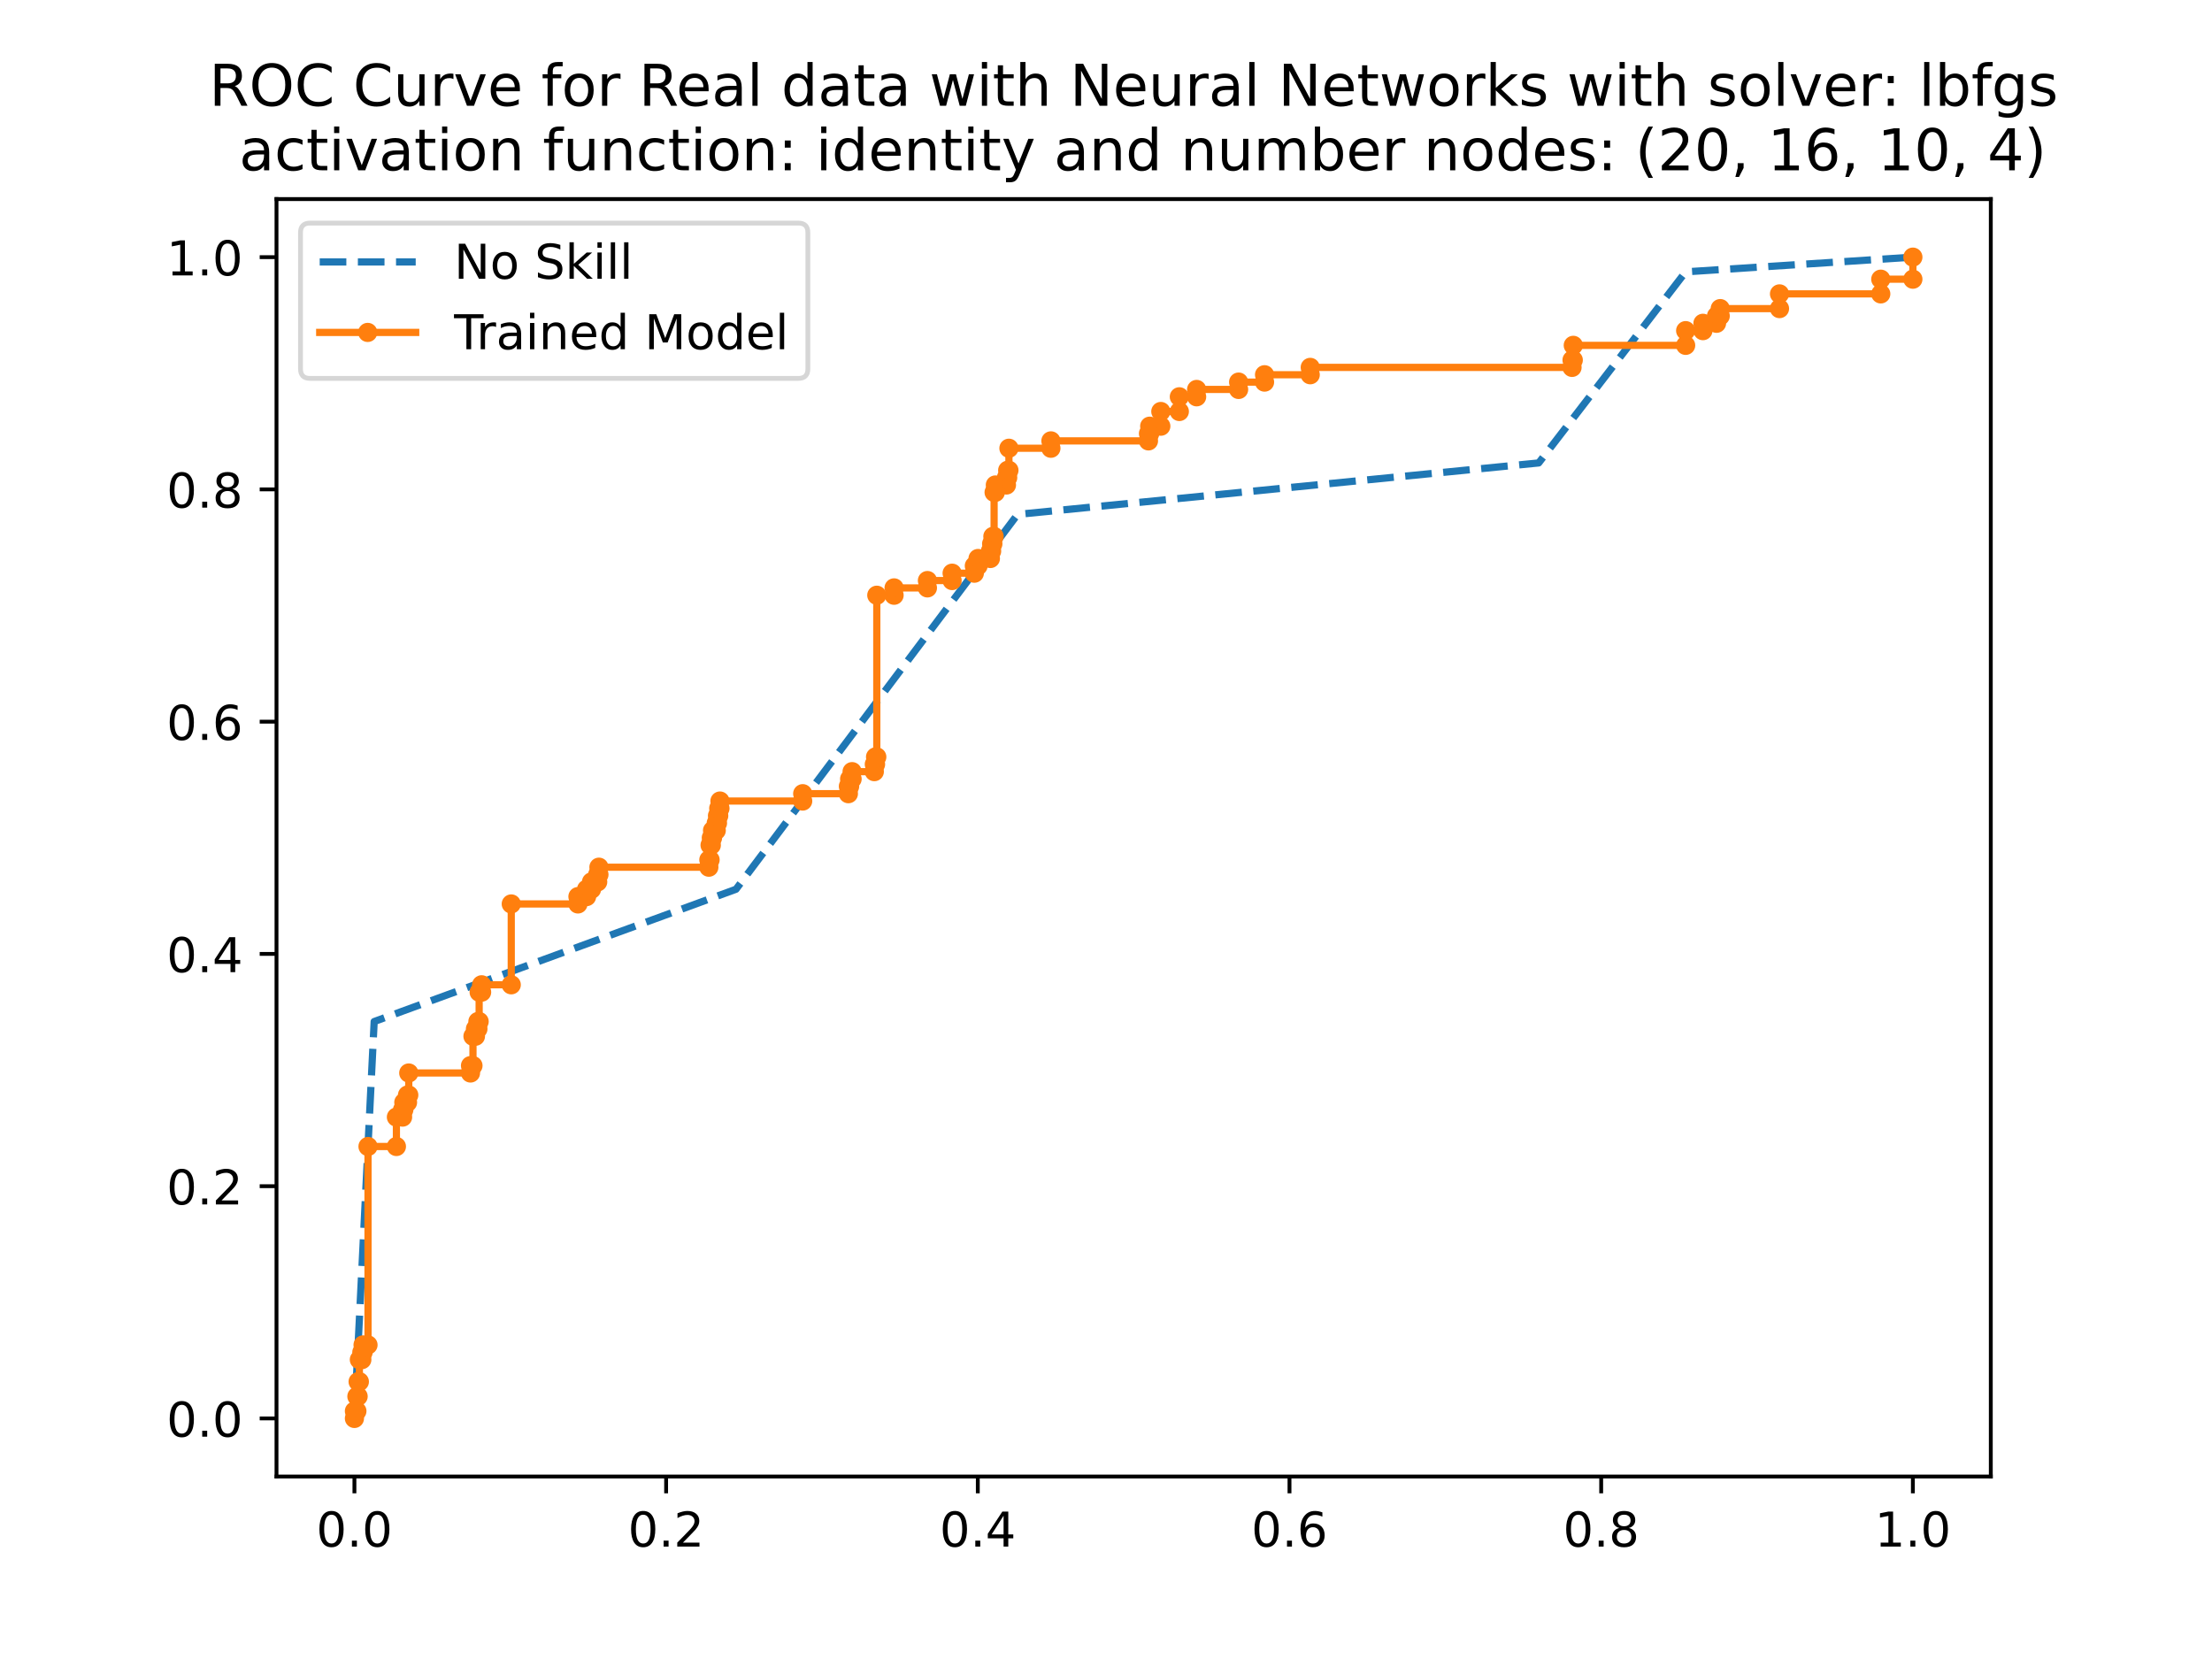<?xml version="1.0" encoding="utf-8" standalone="no"?>
<!DOCTYPE svg PUBLIC "-//W3C//DTD SVG 1.1//EN"
  "http://www.w3.org/Graphics/SVG/1.1/DTD/svg11.dtd">
<!-- Created with matplotlib (https://matplotlib.org/) -->
<svg height="345.6pt" version="1.1" viewBox="0 0 460.8 345.6" width="460.8pt" xmlns="http://www.w3.org/2000/svg" xmlns:xlink="http://www.w3.org/1999/xlink">
 <defs>
  <style type="text/css">
*{stroke-linecap:butt;stroke-linejoin:round;}
  </style>
 </defs>
 <g id="figure_1">
  <g id="patch_1">
   <path d="M 0 345.6 
L 460.8 345.6 
L 460.8 0 
L 0 0 
z
" style="fill:#ffffff;"/>
  </g>
  <g id="axes_1">
   <g id="patch_2">
    <path d="M 57.6 307.584 
L 414.72 307.584 
L 414.72 41.472 
L 57.6 41.472 
z
" style="fill:#ffffff;"/>
   </g>
   <g id="matplotlib.axis_1">
    <g id="xtick_1">
     <g id="line2d_1">
      <defs>
       <path d="M 0 0 
L 0 3.5 
" id="ma40abc5510" style="stroke:#000000;stroke-width:0.8;"/>
      </defs>
      <g>
       <use style="stroke:#000000;stroke-width:0.8;" x="73.833" xlink:href="#ma40abc5510" y="307.584"/>
      </g>
     </g>
     <g id="text_1">
      <!-- 0.0 -->
      <defs>
       <path d="M 31.781 66.406 
Q 24.172 66.406 20.328 58.906 
Q 16.5 51.422 16.5 36.375 
Q 16.5 21.391 20.328 13.891 
Q 24.172 6.391 31.781 6.391 
Q 39.453 6.391 43.281 13.891 
Q 47.125 21.391 47.125 36.375 
Q 47.125 51.422 43.281 58.906 
Q 39.453 66.406 31.781 66.406 
z
M 31.781 74.219 
Q 44.047 74.219 50.516 64.516 
Q 56.984 54.828 56.984 36.375 
Q 56.984 17.969 50.516 8.266 
Q 44.047 -1.422 31.781 -1.422 
Q 19.531 -1.422 13.062 8.266 
Q 6.594 17.969 6.594 36.375 
Q 6.594 54.828 13.062 64.516 
Q 19.531 74.219 31.781 74.219 
z
" id="DejaVuSans-48"/>
       <path d="M 10.688 12.406 
L 21 12.406 
L 21 0 
L 10.688 0 
z
" id="DejaVuSans-46"/>
      </defs>
      <g transform="translate(65.881 322.182)scale(0.1 -0.1)">
       <use xlink:href="#DejaVuSans-48"/>
       <use x="63.623" xlink:href="#DejaVuSans-46"/>
       <use x="95.41" xlink:href="#DejaVuSans-48"/>
      </g>
     </g>
    </g>
    <g id="xtick_2">
     <g id="line2d_2">
      <g>
       <use style="stroke:#000000;stroke-width:0.8;" x="138.764" xlink:href="#ma40abc5510" y="307.584"/>
      </g>
     </g>
     <g id="text_2">
      <!-- 0.2 -->
      <defs>
       <path d="M 19.188 8.297 
L 53.609 8.297 
L 53.609 0 
L 7.328 0 
L 7.328 8.297 
Q 12.938 14.109 22.625 23.891 
Q 32.328 33.688 34.812 36.531 
Q 39.547 41.844 41.422 45.531 
Q 43.312 49.219 43.312 52.781 
Q 43.312 58.594 39.234 62.25 
Q 35.156 65.922 28.609 65.922 
Q 23.969 65.922 18.812 64.312 
Q 13.672 62.703 7.812 59.422 
L 7.812 69.391 
Q 13.766 71.781 18.938 73 
Q 24.125 74.219 28.422 74.219 
Q 39.75 74.219 46.484 68.547 
Q 53.219 62.891 53.219 53.422 
Q 53.219 48.922 51.531 44.891 
Q 49.859 40.875 45.406 35.406 
Q 44.188 33.984 37.641 27.219 
Q 31.109 20.453 19.188 8.297 
z
" id="DejaVuSans-50"/>
      </defs>
      <g transform="translate(130.812 322.182)scale(0.1 -0.1)">
       <use xlink:href="#DejaVuSans-48"/>
       <use x="63.623" xlink:href="#DejaVuSans-46"/>
       <use x="95.41" xlink:href="#DejaVuSans-50"/>
      </g>
     </g>
    </g>
    <g id="xtick_3">
     <g id="line2d_3">
      <g>
       <use style="stroke:#000000;stroke-width:0.8;" x="203.695" xlink:href="#ma40abc5510" y="307.584"/>
      </g>
     </g>
     <g id="text_3">
      <!-- 0.4 -->
      <defs>
       <path d="M 37.797 64.312 
L 12.891 25.391 
L 37.797 25.391 
z
M 35.203 72.906 
L 47.609 72.906 
L 47.609 25.391 
L 58.016 25.391 
L 58.016 17.188 
L 47.609 17.188 
L 47.609 0 
L 37.797 0 
L 37.797 17.188 
L 4.891 17.188 
L 4.891 26.703 
z
" id="DejaVuSans-52"/>
      </defs>
      <g transform="translate(195.743 322.182)scale(0.1 -0.1)">
       <use xlink:href="#DejaVuSans-48"/>
       <use x="63.623" xlink:href="#DejaVuSans-46"/>
       <use x="95.41" xlink:href="#DejaVuSans-52"/>
      </g>
     </g>
    </g>
    <g id="xtick_4">
     <g id="line2d_4">
      <g>
       <use style="stroke:#000000;stroke-width:0.8;" x="268.625" xlink:href="#ma40abc5510" y="307.584"/>
      </g>
     </g>
     <g id="text_4">
      <!-- 0.6 -->
      <defs>
       <path d="M 33.016 40.375 
Q 26.375 40.375 22.484 35.828 
Q 18.609 31.297 18.609 23.391 
Q 18.609 15.531 22.484 10.953 
Q 26.375 6.391 33.016 6.391 
Q 39.656 6.391 43.531 10.953 
Q 47.406 15.531 47.406 23.391 
Q 47.406 31.297 43.531 35.828 
Q 39.656 40.375 33.016 40.375 
z
M 52.594 71.297 
L 52.594 62.312 
Q 48.875 64.062 45.094 64.984 
Q 41.312 65.922 37.594 65.922 
Q 27.828 65.922 22.672 59.328 
Q 17.531 52.734 16.797 39.406 
Q 19.672 43.656 24.016 45.922 
Q 28.375 48.188 33.594 48.188 
Q 44.578 48.188 50.953 41.516 
Q 57.328 34.859 57.328 23.391 
Q 57.328 12.156 50.688 5.359 
Q 44.047 -1.422 33.016 -1.422 
Q 20.359 -1.422 13.672 8.266 
Q 6.984 17.969 6.984 36.375 
Q 6.984 53.656 15.188 63.938 
Q 23.391 74.219 37.203 74.219 
Q 40.922 74.219 44.703 73.484 
Q 48.484 72.75 52.594 71.297 
z
" id="DejaVuSans-54"/>
      </defs>
      <g transform="translate(260.674 322.182)scale(0.1 -0.1)">
       <use xlink:href="#DejaVuSans-48"/>
       <use x="63.623" xlink:href="#DejaVuSans-46"/>
       <use x="95.41" xlink:href="#DejaVuSans-54"/>
      </g>
     </g>
    </g>
    <g id="xtick_5">
     <g id="line2d_5">
      <g>
       <use style="stroke:#000000;stroke-width:0.8;" x="333.556" xlink:href="#ma40abc5510" y="307.584"/>
      </g>
     </g>
     <g id="text_5">
      <!-- 0.8 -->
      <defs>
       <path d="M 31.781 34.625 
Q 24.75 34.625 20.719 30.859 
Q 16.703 27.094 16.703 20.516 
Q 16.703 13.922 20.719 10.156 
Q 24.75 6.391 31.781 6.391 
Q 38.812 6.391 42.859 10.172 
Q 46.922 13.969 46.922 20.516 
Q 46.922 27.094 42.891 30.859 
Q 38.875 34.625 31.781 34.625 
z
M 21.922 38.812 
Q 15.578 40.375 12.031 44.719 
Q 8.5 49.078 8.5 55.328 
Q 8.5 64.062 14.719 69.141 
Q 20.953 74.219 31.781 74.219 
Q 42.672 74.219 48.875 69.141 
Q 55.078 64.062 55.078 55.328 
Q 55.078 49.078 51.531 44.719 
Q 48 40.375 41.703 38.812 
Q 48.828 37.156 52.797 32.312 
Q 56.781 27.484 56.781 20.516 
Q 56.781 9.906 50.312 4.234 
Q 43.844 -1.422 31.781 -1.422 
Q 19.734 -1.422 13.25 4.234 
Q 6.781 9.906 6.781 20.516 
Q 6.781 27.484 10.781 32.312 
Q 14.797 37.156 21.922 38.812 
z
M 18.312 54.391 
Q 18.312 48.734 21.844 45.562 
Q 25.391 42.391 31.781 42.391 
Q 38.141 42.391 41.719 45.562 
Q 45.312 48.734 45.312 54.391 
Q 45.312 60.062 41.719 63.234 
Q 38.141 66.406 31.781 66.406 
Q 25.391 66.406 21.844 63.234 
Q 18.312 60.062 18.312 54.391 
z
" id="DejaVuSans-56"/>
      </defs>
      <g transform="translate(325.605 322.182)scale(0.1 -0.1)">
       <use xlink:href="#DejaVuSans-48"/>
       <use x="63.623" xlink:href="#DejaVuSans-46"/>
       <use x="95.41" xlink:href="#DejaVuSans-56"/>
      </g>
     </g>
    </g>
    <g id="xtick_6">
     <g id="line2d_6">
      <g>
       <use style="stroke:#000000;stroke-width:0.8;" x="398.487" xlink:href="#ma40abc5510" y="307.584"/>
      </g>
     </g>
     <g id="text_6">
      <!-- 1.0 -->
      <defs>
       <path d="M 12.406 8.297 
L 28.516 8.297 
L 28.516 63.922 
L 10.984 60.406 
L 10.984 69.391 
L 28.422 72.906 
L 38.281 72.906 
L 38.281 8.297 
L 54.391 8.297 
L 54.391 0 
L 12.406 0 
z
" id="DejaVuSans-49"/>
      </defs>
      <g transform="translate(390.536 322.182)scale(0.1 -0.1)">
       <use xlink:href="#DejaVuSans-49"/>
       <use x="63.623" xlink:href="#DejaVuSans-46"/>
       <use x="95.41" xlink:href="#DejaVuSans-48"/>
      </g>
     </g>
    </g>
   </g>
   <g id="matplotlib.axis_2">
    <g id="ytick_1">
     <g id="line2d_7">
      <defs>
       <path d="M 0 0 
L -3.5 0 
" id="m08e797f7a9" style="stroke:#000000;stroke-width:0.8;"/>
      </defs>
      <g>
       <use style="stroke:#000000;stroke-width:0.8;" x="57.6" xlink:href="#m08e797f7a9" y="295.488"/>
      </g>
     </g>
     <g id="text_7">
      <!-- 0.0 -->
      <g transform="translate(34.697 299.287)scale(0.1 -0.1)">
       <use xlink:href="#DejaVuSans-48"/>
       <use x="63.623" xlink:href="#DejaVuSans-46"/>
       <use x="95.41" xlink:href="#DejaVuSans-48"/>
      </g>
     </g>
    </g>
    <g id="ytick_2">
     <g id="line2d_8">
      <g>
       <use style="stroke:#000000;stroke-width:0.8;" x="57.6" xlink:href="#m08e797f7a9" y="247.104"/>
      </g>
     </g>
     <g id="text_8">
      <!-- 0.2 -->
      <g transform="translate(34.697 250.903)scale(0.1 -0.1)">
       <use xlink:href="#DejaVuSans-48"/>
       <use x="63.623" xlink:href="#DejaVuSans-46"/>
       <use x="95.41" xlink:href="#DejaVuSans-50"/>
      </g>
     </g>
    </g>
    <g id="ytick_3">
     <g id="line2d_9">
      <g>
       <use style="stroke:#000000;stroke-width:0.8;" x="57.6" xlink:href="#m08e797f7a9" y="198.72"/>
      </g>
     </g>
     <g id="text_9">
      <!-- 0.4 -->
      <g transform="translate(34.697 202.519)scale(0.1 -0.1)">
       <use xlink:href="#DejaVuSans-48"/>
       <use x="63.623" xlink:href="#DejaVuSans-46"/>
       <use x="95.41" xlink:href="#DejaVuSans-52"/>
      </g>
     </g>
    </g>
    <g id="ytick_4">
     <g id="line2d_10">
      <g>
       <use style="stroke:#000000;stroke-width:0.8;" x="57.6" xlink:href="#m08e797f7a9" y="150.336"/>
      </g>
     </g>
     <g id="text_10">
      <!-- 0.6 -->
      <g transform="translate(34.697 154.135)scale(0.1 -0.1)">
       <use xlink:href="#DejaVuSans-48"/>
       <use x="63.623" xlink:href="#DejaVuSans-46"/>
       <use x="95.41" xlink:href="#DejaVuSans-54"/>
      </g>
     </g>
    </g>
    <g id="ytick_5">
     <g id="line2d_11">
      <g>
       <use style="stroke:#000000;stroke-width:0.8;" x="57.6" xlink:href="#m08e797f7a9" y="101.952"/>
      </g>
     </g>
     <g id="text_11">
      <!-- 0.8 -->
      <g transform="translate(34.697 105.751)scale(0.1 -0.1)">
       <use xlink:href="#DejaVuSans-48"/>
       <use x="63.623" xlink:href="#DejaVuSans-46"/>
       <use x="95.41" xlink:href="#DejaVuSans-56"/>
      </g>
     </g>
    </g>
    <g id="ytick_6">
     <g id="line2d_12">
      <g>
       <use style="stroke:#000000;stroke-width:0.8;" x="57.6" xlink:href="#m08e797f7a9" y="53.568"/>
      </g>
     </g>
     <g id="text_12">
      <!-- 1.0 -->
      <g transform="translate(34.697 57.367)scale(0.1 -0.1)">
       <use xlink:href="#DejaVuSans-49"/>
       <use x="63.623" xlink:href="#DejaVuSans-46"/>
       <use x="95.41" xlink:href="#DejaVuSans-48"/>
      </g>
     </g>
    </g>
   </g>
   <g id="line2d_13">
    <path clip-path="url(#p510db093f7)" d="M 73.833 295.488 
L 77.949 212.806 
L 153.324 185.246 
L 211.978 107.158 
L 320.539 96.44 
L 351.153 56.63 
L 398.487 53.568 
" style="fill:none;stroke:#1f77b4;stroke-dasharray:5.55,2.4;stroke-dashoffset:0;stroke-width:1.5;"/>
   </g>
   <g id="line2d_14">
    <path clip-path="url(#p510db093f7)" d="M 73.833 295.488 
L 73.833 293.957 
L 74.347 293.957 
L 74.347 290.895 
L 74.604 290.895 
L 74.604 287.832 
L 74.862 287.832 
L 74.862 283.239 
L 75.376 283.239 
L 75.376 281.708 
L 75.634 281.708 
L 75.634 280.177 
L 76.663 280.177 
L 76.663 238.836 
L 82.579 238.836 
L 82.579 232.711 
L 83.866 232.711 
L 83.866 231.18 
L 84.123 231.18 
L 84.123 229.649 
L 84.895 229.649 
L 84.895 228.118 
L 85.152 228.118 
L 85.152 223.524 
L 98.015 223.524 
L 98.015 221.993 
L 98.529 221.993 
L 98.529 215.869 
L 99.044 215.869 
L 99.044 214.338 
L 99.558 214.338 
L 99.558 212.806 
L 99.815 212.806 
L 99.815 206.682 
L 100.33 206.682 
L 100.33 205.151 
L 106.504 205.151 
L 106.504 188.308 
L 120.396 188.308 
L 120.396 186.777 
L 122.196 186.777 
L 122.196 185.246 
L 123.225 185.246 
L 123.225 183.715 
L 124.512 183.715 
L 124.512 182.184 
L 124.769 182.184 
L 124.769 180.653 
L 147.665 180.653 
L 147.665 179.121 
L 147.922 179.121 
L 147.922 176.059 
L 148.179 176.059 
L 148.179 174.528 
L 148.436 174.528 
L 148.436 172.997 
L 149.208 172.997 
L 149.208 171.466 
L 149.465 171.466 
L 149.465 169.935 
L 149.723 169.935 
L 149.723 168.403 
L 149.98 168.403 
L 149.98 166.872 
L 167.216 166.872 
L 167.216 165.341 
L 176.734 165.341 
L 176.734 163.81 
L 176.992 163.81 
L 176.992 162.279 
L 177.506 162.279 
L 177.506 160.748 
L 182.137 160.748 
L 182.137 159.217 
L 182.394 159.217 
L 182.394 157.685 
L 182.651 157.685 
L 182.651 124 
L 186.253 124 
L 186.253 122.469 
L 193.199 122.469 
L 193.199 120.938 
L 198.344 120.938 
L 198.344 119.407 
L 202.974 119.407 
L 202.974 117.876 
L 203.746 117.876 
L 203.746 116.345 
L 206.319 116.345 
L 206.319 114.814 
L 206.576 114.814 
L 206.576 113.282 
L 206.833 113.282 
L 206.833 111.751 
L 207.09 111.751 
L 207.09 102.564 
L 207.348 102.564 
L 207.348 101.033 
L 209.663 101.033 
L 209.663 99.502 
L 209.92 99.502 
L 209.92 97.971 
L 210.177 97.971 
L 210.177 93.378 
L 218.924 93.378 
L 218.924 91.846 
L 239.247 91.846 
L 239.247 90.315 
L 239.504 90.315 
L 239.504 88.784 
L 241.82 88.784 
L 241.82 85.722 
L 245.678 85.722 
L 245.678 82.66 
L 249.28 82.66 
L 249.28 81.129 
L 258.027 81.129 
L 258.027 79.597 
L 263.429 79.597 
L 263.429 78.066 
L 272.947 78.066 
L 272.947 76.535 
L 327.485 76.535 
L 327.485 75.004 
L 327.742 75.004 
L 327.742 71.942 
L 351.153 71.942 
L 351.153 68.879 
L 354.754 68.879 
L 354.754 67.348 
L 357.584 67.348 
L 357.584 65.817 
L 358.356 65.817 
L 358.356 64.286 
L 370.704 64.286 
L 370.704 61.224 
L 391.799 61.224 
L 391.799 58.161 
L 398.487 58.161 
L 398.487 53.568 
L 398.487 53.568 
" style="fill:none;stroke:#ff7f0e;stroke-linecap:square;stroke-width:1.5;"/>
    <defs>
     <path d="M 0 1.5 
C 0.398 1.5 0.779 1.342 1.061 1.061 
C 1.342 0.779 1.5 0.398 1.5 0 
C 1.5 -0.398 1.342 -0.779 1.061 -1.061 
C 0.779 -1.342 0.398 -1.5 0 -1.5 
C -0.398 -1.5 -0.779 -1.342 -1.061 -1.061 
C -1.342 -0.779 -1.5 -0.398 -1.5 0 
C -1.5 0.398 -1.342 0.779 -1.061 1.061 
C -0.779 1.342 -0.398 1.5 0 1.5 
z
" id="maa319d03af" style="stroke:#ff7f0e;"/>
    </defs>
    <g clip-path="url(#p510db093f7)">
     <use style="fill:#ff7f0e;stroke:#ff7f0e;" x="73.833" xlink:href="#maa319d03af" y="295.488"/>
     <use style="fill:#ff7f0e;stroke:#ff7f0e;" x="73.833" xlink:href="#maa319d03af" y="293.957"/>
     <use style="fill:#ff7f0e;stroke:#ff7f0e;" x="74.347" xlink:href="#maa319d03af" y="293.957"/>
     <use style="fill:#ff7f0e;stroke:#ff7f0e;" x="74.347" xlink:href="#maa319d03af" y="290.895"/>
     <use style="fill:#ff7f0e;stroke:#ff7f0e;" x="74.604" xlink:href="#maa319d03af" y="290.895"/>
     <use style="fill:#ff7f0e;stroke:#ff7f0e;" x="74.604" xlink:href="#maa319d03af" y="287.832"/>
     <use style="fill:#ff7f0e;stroke:#ff7f0e;" x="74.862" xlink:href="#maa319d03af" y="287.832"/>
     <use style="fill:#ff7f0e;stroke:#ff7f0e;" x="74.862" xlink:href="#maa319d03af" y="283.239"/>
     <use style="fill:#ff7f0e;stroke:#ff7f0e;" x="75.376" xlink:href="#maa319d03af" y="283.239"/>
     <use style="fill:#ff7f0e;stroke:#ff7f0e;" x="75.376" xlink:href="#maa319d03af" y="281.708"/>
     <use style="fill:#ff7f0e;stroke:#ff7f0e;" x="75.634" xlink:href="#maa319d03af" y="281.708"/>
     <use style="fill:#ff7f0e;stroke:#ff7f0e;" x="75.634" xlink:href="#maa319d03af" y="280.177"/>
     <use style="fill:#ff7f0e;stroke:#ff7f0e;" x="76.663" xlink:href="#maa319d03af" y="280.177"/>
     <use style="fill:#ff7f0e;stroke:#ff7f0e;" x="76.663" xlink:href="#maa319d03af" y="238.836"/>
     <use style="fill:#ff7f0e;stroke:#ff7f0e;" x="82.579" xlink:href="#maa319d03af" y="238.836"/>
     <use style="fill:#ff7f0e;stroke:#ff7f0e;" x="82.579" xlink:href="#maa319d03af" y="232.711"/>
     <use style="fill:#ff7f0e;stroke:#ff7f0e;" x="83.866" xlink:href="#maa319d03af" y="232.711"/>
     <use style="fill:#ff7f0e;stroke:#ff7f0e;" x="83.866" xlink:href="#maa319d03af" y="231.18"/>
     <use style="fill:#ff7f0e;stroke:#ff7f0e;" x="84.123" xlink:href="#maa319d03af" y="231.18"/>
     <use style="fill:#ff7f0e;stroke:#ff7f0e;" x="84.123" xlink:href="#maa319d03af" y="229.649"/>
     <use style="fill:#ff7f0e;stroke:#ff7f0e;" x="84.895" xlink:href="#maa319d03af" y="229.649"/>
     <use style="fill:#ff7f0e;stroke:#ff7f0e;" x="84.895" xlink:href="#maa319d03af" y="228.118"/>
     <use style="fill:#ff7f0e;stroke:#ff7f0e;" x="85.152" xlink:href="#maa319d03af" y="228.118"/>
     <use style="fill:#ff7f0e;stroke:#ff7f0e;" x="85.152" xlink:href="#maa319d03af" y="223.524"/>
     <use style="fill:#ff7f0e;stroke:#ff7f0e;" x="98.015" xlink:href="#maa319d03af" y="223.524"/>
     <use style="fill:#ff7f0e;stroke:#ff7f0e;" x="98.015" xlink:href="#maa319d03af" y="221.993"/>
     <use style="fill:#ff7f0e;stroke:#ff7f0e;" x="98.529" xlink:href="#maa319d03af" y="221.993"/>
     <use style="fill:#ff7f0e;stroke:#ff7f0e;" x="98.529" xlink:href="#maa319d03af" y="215.869"/>
     <use style="fill:#ff7f0e;stroke:#ff7f0e;" x="99.044" xlink:href="#maa319d03af" y="215.869"/>
     <use style="fill:#ff7f0e;stroke:#ff7f0e;" x="99.044" xlink:href="#maa319d03af" y="214.338"/>
     <use style="fill:#ff7f0e;stroke:#ff7f0e;" x="99.558" xlink:href="#maa319d03af" y="214.338"/>
     <use style="fill:#ff7f0e;stroke:#ff7f0e;" x="99.558" xlink:href="#maa319d03af" y="212.806"/>
     <use style="fill:#ff7f0e;stroke:#ff7f0e;" x="99.815" xlink:href="#maa319d03af" y="212.806"/>
     <use style="fill:#ff7f0e;stroke:#ff7f0e;" x="99.815" xlink:href="#maa319d03af" y="206.682"/>
     <use style="fill:#ff7f0e;stroke:#ff7f0e;" x="100.33" xlink:href="#maa319d03af" y="206.682"/>
     <use style="fill:#ff7f0e;stroke:#ff7f0e;" x="100.33" xlink:href="#maa319d03af" y="205.151"/>
     <use style="fill:#ff7f0e;stroke:#ff7f0e;" x="106.504" xlink:href="#maa319d03af" y="205.151"/>
     <use style="fill:#ff7f0e;stroke:#ff7f0e;" x="106.504" xlink:href="#maa319d03af" y="188.308"/>
     <use style="fill:#ff7f0e;stroke:#ff7f0e;" x="120.396" xlink:href="#maa319d03af" y="188.308"/>
     <use style="fill:#ff7f0e;stroke:#ff7f0e;" x="120.396" xlink:href="#maa319d03af" y="186.777"/>
     <use style="fill:#ff7f0e;stroke:#ff7f0e;" x="122.196" xlink:href="#maa319d03af" y="186.777"/>
     <use style="fill:#ff7f0e;stroke:#ff7f0e;" x="122.196" xlink:href="#maa319d03af" y="185.246"/>
     <use style="fill:#ff7f0e;stroke:#ff7f0e;" x="123.225" xlink:href="#maa319d03af" y="185.246"/>
     <use style="fill:#ff7f0e;stroke:#ff7f0e;" x="123.225" xlink:href="#maa319d03af" y="183.715"/>
     <use style="fill:#ff7f0e;stroke:#ff7f0e;" x="124.512" xlink:href="#maa319d03af" y="183.715"/>
     <use style="fill:#ff7f0e;stroke:#ff7f0e;" x="124.512" xlink:href="#maa319d03af" y="182.184"/>
     <use style="fill:#ff7f0e;stroke:#ff7f0e;" x="124.769" xlink:href="#maa319d03af" y="182.184"/>
     <use style="fill:#ff7f0e;stroke:#ff7f0e;" x="124.769" xlink:href="#maa319d03af" y="180.653"/>
     <use style="fill:#ff7f0e;stroke:#ff7f0e;" x="147.665" xlink:href="#maa319d03af" y="180.653"/>
     <use style="fill:#ff7f0e;stroke:#ff7f0e;" x="147.665" xlink:href="#maa319d03af" y="179.121"/>
     <use style="fill:#ff7f0e;stroke:#ff7f0e;" x="147.922" xlink:href="#maa319d03af" y="179.121"/>
     <use style="fill:#ff7f0e;stroke:#ff7f0e;" x="147.922" xlink:href="#maa319d03af" y="176.059"/>
     <use style="fill:#ff7f0e;stroke:#ff7f0e;" x="148.179" xlink:href="#maa319d03af" y="176.059"/>
     <use style="fill:#ff7f0e;stroke:#ff7f0e;" x="148.179" xlink:href="#maa319d03af" y="174.528"/>
     <use style="fill:#ff7f0e;stroke:#ff7f0e;" x="148.436" xlink:href="#maa319d03af" y="174.528"/>
     <use style="fill:#ff7f0e;stroke:#ff7f0e;" x="148.436" xlink:href="#maa319d03af" y="172.997"/>
     <use style="fill:#ff7f0e;stroke:#ff7f0e;" x="149.208" xlink:href="#maa319d03af" y="172.997"/>
     <use style="fill:#ff7f0e;stroke:#ff7f0e;" x="149.208" xlink:href="#maa319d03af" y="171.466"/>
     <use style="fill:#ff7f0e;stroke:#ff7f0e;" x="149.465" xlink:href="#maa319d03af" y="171.466"/>
     <use style="fill:#ff7f0e;stroke:#ff7f0e;" x="149.465" xlink:href="#maa319d03af" y="169.935"/>
     <use style="fill:#ff7f0e;stroke:#ff7f0e;" x="149.723" xlink:href="#maa319d03af" y="169.935"/>
     <use style="fill:#ff7f0e;stroke:#ff7f0e;" x="149.723" xlink:href="#maa319d03af" y="168.403"/>
     <use style="fill:#ff7f0e;stroke:#ff7f0e;" x="149.98" xlink:href="#maa319d03af" y="168.403"/>
     <use style="fill:#ff7f0e;stroke:#ff7f0e;" x="149.98" xlink:href="#maa319d03af" y="166.872"/>
     <use style="fill:#ff7f0e;stroke:#ff7f0e;" x="167.216" xlink:href="#maa319d03af" y="166.872"/>
     <use style="fill:#ff7f0e;stroke:#ff7f0e;" x="167.216" xlink:href="#maa319d03af" y="165.341"/>
     <use style="fill:#ff7f0e;stroke:#ff7f0e;" x="176.734" xlink:href="#maa319d03af" y="165.341"/>
     <use style="fill:#ff7f0e;stroke:#ff7f0e;" x="176.734" xlink:href="#maa319d03af" y="163.81"/>
     <use style="fill:#ff7f0e;stroke:#ff7f0e;" x="176.992" xlink:href="#maa319d03af" y="163.81"/>
     <use style="fill:#ff7f0e;stroke:#ff7f0e;" x="176.992" xlink:href="#maa319d03af" y="162.279"/>
     <use style="fill:#ff7f0e;stroke:#ff7f0e;" x="177.506" xlink:href="#maa319d03af" y="162.279"/>
     <use style="fill:#ff7f0e;stroke:#ff7f0e;" x="177.506" xlink:href="#maa319d03af" y="160.748"/>
     <use style="fill:#ff7f0e;stroke:#ff7f0e;" x="182.137" xlink:href="#maa319d03af" y="160.748"/>
     <use style="fill:#ff7f0e;stroke:#ff7f0e;" x="182.137" xlink:href="#maa319d03af" y="159.217"/>
     <use style="fill:#ff7f0e;stroke:#ff7f0e;" x="182.394" xlink:href="#maa319d03af" y="159.217"/>
     <use style="fill:#ff7f0e;stroke:#ff7f0e;" x="182.394" xlink:href="#maa319d03af" y="157.685"/>
     <use style="fill:#ff7f0e;stroke:#ff7f0e;" x="182.651" xlink:href="#maa319d03af" y="157.685"/>
     <use style="fill:#ff7f0e;stroke:#ff7f0e;" x="182.651" xlink:href="#maa319d03af" y="124"/>
     <use style="fill:#ff7f0e;stroke:#ff7f0e;" x="186.253" xlink:href="#maa319d03af" y="124"/>
     <use style="fill:#ff7f0e;stroke:#ff7f0e;" x="186.253" xlink:href="#maa319d03af" y="122.469"/>
     <use style="fill:#ff7f0e;stroke:#ff7f0e;" x="193.199" xlink:href="#maa319d03af" y="122.469"/>
     <use style="fill:#ff7f0e;stroke:#ff7f0e;" x="193.199" xlink:href="#maa319d03af" y="120.938"/>
     <use style="fill:#ff7f0e;stroke:#ff7f0e;" x="198.344" xlink:href="#maa319d03af" y="120.938"/>
     <use style="fill:#ff7f0e;stroke:#ff7f0e;" x="198.344" xlink:href="#maa319d03af" y="119.407"/>
     <use style="fill:#ff7f0e;stroke:#ff7f0e;" x="202.974" xlink:href="#maa319d03af" y="119.407"/>
     <use style="fill:#ff7f0e;stroke:#ff7f0e;" x="202.974" xlink:href="#maa319d03af" y="117.876"/>
     <use style="fill:#ff7f0e;stroke:#ff7f0e;" x="203.746" xlink:href="#maa319d03af" y="117.876"/>
     <use style="fill:#ff7f0e;stroke:#ff7f0e;" x="203.746" xlink:href="#maa319d03af" y="116.345"/>
     <use style="fill:#ff7f0e;stroke:#ff7f0e;" x="206.319" xlink:href="#maa319d03af" y="116.345"/>
     <use style="fill:#ff7f0e;stroke:#ff7f0e;" x="206.319" xlink:href="#maa319d03af" y="114.814"/>
     <use style="fill:#ff7f0e;stroke:#ff7f0e;" x="206.576" xlink:href="#maa319d03af" y="114.814"/>
     <use style="fill:#ff7f0e;stroke:#ff7f0e;" x="206.576" xlink:href="#maa319d03af" y="113.282"/>
     <use style="fill:#ff7f0e;stroke:#ff7f0e;" x="206.833" xlink:href="#maa319d03af" y="113.282"/>
     <use style="fill:#ff7f0e;stroke:#ff7f0e;" x="206.833" xlink:href="#maa319d03af" y="111.751"/>
     <use style="fill:#ff7f0e;stroke:#ff7f0e;" x="207.09" xlink:href="#maa319d03af" y="111.751"/>
     <use style="fill:#ff7f0e;stroke:#ff7f0e;" x="207.09" xlink:href="#maa319d03af" y="102.564"/>
     <use style="fill:#ff7f0e;stroke:#ff7f0e;" x="207.348" xlink:href="#maa319d03af" y="102.564"/>
     <use style="fill:#ff7f0e;stroke:#ff7f0e;" x="207.348" xlink:href="#maa319d03af" y="101.033"/>
     <use style="fill:#ff7f0e;stroke:#ff7f0e;" x="209.663" xlink:href="#maa319d03af" y="101.033"/>
     <use style="fill:#ff7f0e;stroke:#ff7f0e;" x="209.663" xlink:href="#maa319d03af" y="99.502"/>
     <use style="fill:#ff7f0e;stroke:#ff7f0e;" x="209.92" xlink:href="#maa319d03af" y="99.502"/>
     <use style="fill:#ff7f0e;stroke:#ff7f0e;" x="209.92" xlink:href="#maa319d03af" y="97.971"/>
     <use style="fill:#ff7f0e;stroke:#ff7f0e;" x="210.177" xlink:href="#maa319d03af" y="97.971"/>
     <use style="fill:#ff7f0e;stroke:#ff7f0e;" x="210.177" xlink:href="#maa319d03af" y="93.378"/>
     <use style="fill:#ff7f0e;stroke:#ff7f0e;" x="218.924" xlink:href="#maa319d03af" y="93.378"/>
     <use style="fill:#ff7f0e;stroke:#ff7f0e;" x="218.924" xlink:href="#maa319d03af" y="91.846"/>
     <use style="fill:#ff7f0e;stroke:#ff7f0e;" x="239.247" xlink:href="#maa319d03af" y="91.846"/>
     <use style="fill:#ff7f0e;stroke:#ff7f0e;" x="239.247" xlink:href="#maa319d03af" y="90.315"/>
     <use style="fill:#ff7f0e;stroke:#ff7f0e;" x="239.504" xlink:href="#maa319d03af" y="90.315"/>
     <use style="fill:#ff7f0e;stroke:#ff7f0e;" x="239.504" xlink:href="#maa319d03af" y="88.784"/>
     <use style="fill:#ff7f0e;stroke:#ff7f0e;" x="241.82" xlink:href="#maa319d03af" y="88.784"/>
     <use style="fill:#ff7f0e;stroke:#ff7f0e;" x="241.82" xlink:href="#maa319d03af" y="85.722"/>
     <use style="fill:#ff7f0e;stroke:#ff7f0e;" x="245.678" xlink:href="#maa319d03af" y="85.722"/>
     <use style="fill:#ff7f0e;stroke:#ff7f0e;" x="245.678" xlink:href="#maa319d03af" y="82.66"/>
     <use style="fill:#ff7f0e;stroke:#ff7f0e;" x="249.28" xlink:href="#maa319d03af" y="82.66"/>
     <use style="fill:#ff7f0e;stroke:#ff7f0e;" x="249.28" xlink:href="#maa319d03af" y="81.129"/>
     <use style="fill:#ff7f0e;stroke:#ff7f0e;" x="258.027" xlink:href="#maa319d03af" y="81.129"/>
     <use style="fill:#ff7f0e;stroke:#ff7f0e;" x="258.027" xlink:href="#maa319d03af" y="79.597"/>
     <use style="fill:#ff7f0e;stroke:#ff7f0e;" x="263.429" xlink:href="#maa319d03af" y="79.597"/>
     <use style="fill:#ff7f0e;stroke:#ff7f0e;" x="263.429" xlink:href="#maa319d03af" y="78.066"/>
     <use style="fill:#ff7f0e;stroke:#ff7f0e;" x="272.947" xlink:href="#maa319d03af" y="78.066"/>
     <use style="fill:#ff7f0e;stroke:#ff7f0e;" x="272.947" xlink:href="#maa319d03af" y="76.535"/>
     <use style="fill:#ff7f0e;stroke:#ff7f0e;" x="327.485" xlink:href="#maa319d03af" y="76.535"/>
     <use style="fill:#ff7f0e;stroke:#ff7f0e;" x="327.485" xlink:href="#maa319d03af" y="75.004"/>
     <use style="fill:#ff7f0e;stroke:#ff7f0e;" x="327.742" xlink:href="#maa319d03af" y="75.004"/>
     <use style="fill:#ff7f0e;stroke:#ff7f0e;" x="327.742" xlink:href="#maa319d03af" y="71.942"/>
     <use style="fill:#ff7f0e;stroke:#ff7f0e;" x="351.153" xlink:href="#maa319d03af" y="71.942"/>
     <use style="fill:#ff7f0e;stroke:#ff7f0e;" x="351.153" xlink:href="#maa319d03af" y="68.879"/>
     <use style="fill:#ff7f0e;stroke:#ff7f0e;" x="354.754" xlink:href="#maa319d03af" y="68.879"/>
     <use style="fill:#ff7f0e;stroke:#ff7f0e;" x="354.754" xlink:href="#maa319d03af" y="67.348"/>
     <use style="fill:#ff7f0e;stroke:#ff7f0e;" x="357.584" xlink:href="#maa319d03af" y="67.348"/>
     <use style="fill:#ff7f0e;stroke:#ff7f0e;" x="357.584" xlink:href="#maa319d03af" y="65.817"/>
     <use style="fill:#ff7f0e;stroke:#ff7f0e;" x="358.356" xlink:href="#maa319d03af" y="65.817"/>
     <use style="fill:#ff7f0e;stroke:#ff7f0e;" x="358.356" xlink:href="#maa319d03af" y="64.286"/>
     <use style="fill:#ff7f0e;stroke:#ff7f0e;" x="370.704" xlink:href="#maa319d03af" y="64.286"/>
     <use style="fill:#ff7f0e;stroke:#ff7f0e;" x="370.704" xlink:href="#maa319d03af" y="61.224"/>
     <use style="fill:#ff7f0e;stroke:#ff7f0e;" x="391.799" xlink:href="#maa319d03af" y="61.224"/>
     <use style="fill:#ff7f0e;stroke:#ff7f0e;" x="391.799" xlink:href="#maa319d03af" y="58.161"/>
     <use style="fill:#ff7f0e;stroke:#ff7f0e;" x="398.487" xlink:href="#maa319d03af" y="58.161"/>
     <use style="fill:#ff7f0e;stroke:#ff7f0e;" x="398.487" xlink:href="#maa319d03af" y="53.568"/>
    </g>
   </g>
   <g id="patch_3">
    <path d="M 57.6 307.584 
L 57.6 41.472 
" style="fill:none;stroke:#000000;stroke-linecap:square;stroke-linejoin:miter;stroke-width:0.8;"/>
   </g>
   <g id="patch_4">
    <path d="M 414.72 307.584 
L 414.72 41.472 
" style="fill:none;stroke:#000000;stroke-linecap:square;stroke-linejoin:miter;stroke-width:0.8;"/>
   </g>
   <g id="patch_5">
    <path d="M 57.6 307.584 
L 414.72 307.584 
" style="fill:none;stroke:#000000;stroke-linecap:square;stroke-linejoin:miter;stroke-width:0.8;"/>
   </g>
   <g id="patch_6">
    <path d="M 57.6 41.472 
L 414.72 41.472 
" style="fill:none;stroke:#000000;stroke-linecap:square;stroke-linejoin:miter;stroke-width:0.8;"/>
   </g>
   <g id="text_13">
    <!-- ROC Curve for Real data with Neural Networks with solver: lbfgs -->
    <defs>
     <path d="M 44.391 34.188 
Q 47.562 33.109 50.562 29.594 
Q 53.562 26.078 56.594 19.922 
L 66.609 0 
L 56 0 
L 46.688 18.703 
Q 43.062 26.031 39.672 28.422 
Q 36.281 30.812 30.422 30.812 
L 19.672 30.812 
L 19.672 0 
L 9.812 0 
L 9.812 72.906 
L 32.078 72.906 
Q 44.578 72.906 50.734 67.672 
Q 56.891 62.453 56.891 51.906 
Q 56.891 45.016 53.688 40.469 
Q 50.484 35.938 44.391 34.188 
z
M 19.672 64.797 
L 19.672 38.922 
L 32.078 38.922 
Q 39.203 38.922 42.844 42.219 
Q 46.484 45.516 46.484 51.906 
Q 46.484 58.297 42.844 61.547 
Q 39.203 64.797 32.078 64.797 
z
" id="DejaVuSans-82"/>
     <path d="M 39.406 66.219 
Q 28.656 66.219 22.328 58.203 
Q 16.016 50.203 16.016 36.375 
Q 16.016 22.609 22.328 14.594 
Q 28.656 6.594 39.406 6.594 
Q 50.141 6.594 56.422 14.594 
Q 62.703 22.609 62.703 36.375 
Q 62.703 50.203 56.422 58.203 
Q 50.141 66.219 39.406 66.219 
z
M 39.406 74.219 
Q 54.734 74.219 63.906 63.938 
Q 73.094 53.656 73.094 36.375 
Q 73.094 19.141 63.906 8.859 
Q 54.734 -1.422 39.406 -1.422 
Q 24.031 -1.422 14.812 8.828 
Q 5.609 19.094 5.609 36.375 
Q 5.609 53.656 14.812 63.938 
Q 24.031 74.219 39.406 74.219 
z
" id="DejaVuSans-79"/>
     <path d="M 64.406 67.281 
L 64.406 56.891 
Q 59.422 61.531 53.781 63.812 
Q 48.141 66.109 41.797 66.109 
Q 29.297 66.109 22.656 58.469 
Q 16.016 50.828 16.016 36.375 
Q 16.016 21.969 22.656 14.328 
Q 29.297 6.688 41.797 6.688 
Q 48.141 6.688 53.781 8.984 
Q 59.422 11.281 64.406 15.922 
L 64.406 5.609 
Q 59.234 2.094 53.438 0.328 
Q 47.656 -1.422 41.219 -1.422 
Q 24.656 -1.422 15.125 8.703 
Q 5.609 18.844 5.609 36.375 
Q 5.609 53.953 15.125 64.078 
Q 24.656 74.219 41.219 74.219 
Q 47.75 74.219 53.531 72.484 
Q 59.328 70.75 64.406 67.281 
z
" id="DejaVuSans-67"/>
     <path id="DejaVuSans-32"/>
     <path d="M 8.5 21.578 
L 8.5 54.688 
L 17.484 54.688 
L 17.484 21.922 
Q 17.484 14.156 20.5 10.266 
Q 23.531 6.391 29.594 6.391 
Q 36.859 6.391 41.078 11.031 
Q 45.312 15.672 45.312 23.688 
L 45.312 54.688 
L 54.297 54.688 
L 54.297 0 
L 45.312 0 
L 45.312 8.406 
Q 42.047 3.422 37.719 1 
Q 33.406 -1.422 27.688 -1.422 
Q 18.266 -1.422 13.375 4.438 
Q 8.5 10.297 8.5 21.578 
z
M 31.109 56 
z
" id="DejaVuSans-117"/>
     <path d="M 41.109 46.297 
Q 39.594 47.172 37.812 47.578 
Q 36.031 48 33.891 48 
Q 26.266 48 22.188 43.047 
Q 18.109 38.094 18.109 28.812 
L 18.109 0 
L 9.078 0 
L 9.078 54.688 
L 18.109 54.688 
L 18.109 46.188 
Q 20.953 51.172 25.484 53.578 
Q 30.031 56 36.531 56 
Q 37.453 56 38.578 55.875 
Q 39.703 55.766 41.062 55.516 
z
" id="DejaVuSans-114"/>
     <path d="M 2.984 54.688 
L 12.5 54.688 
L 29.594 8.797 
L 46.688 54.688 
L 56.203 54.688 
L 35.688 0 
L 23.484 0 
z
" id="DejaVuSans-118"/>
     <path d="M 56.203 29.594 
L 56.203 25.203 
L 14.891 25.203 
Q 15.484 15.922 20.484 11.062 
Q 25.484 6.203 34.422 6.203 
Q 39.594 6.203 44.453 7.469 
Q 49.312 8.734 54.109 11.281 
L 54.109 2.781 
Q 49.266 0.734 44.188 -0.344 
Q 39.109 -1.422 33.891 -1.422 
Q 20.797 -1.422 13.156 6.188 
Q 5.516 13.812 5.516 26.812 
Q 5.516 40.234 12.766 48.109 
Q 20.016 56 32.328 56 
Q 43.359 56 49.781 48.891 
Q 56.203 41.797 56.203 29.594 
z
M 47.219 32.234 
Q 47.125 39.594 43.094 43.984 
Q 39.062 48.391 32.422 48.391 
Q 24.906 48.391 20.391 44.141 
Q 15.875 39.891 15.188 32.172 
z
" id="DejaVuSans-101"/>
     <path d="M 37.109 75.984 
L 37.109 68.5 
L 28.516 68.5 
Q 23.688 68.5 21.797 66.547 
Q 19.922 64.594 19.922 59.516 
L 19.922 54.688 
L 34.719 54.688 
L 34.719 47.703 
L 19.922 47.703 
L 19.922 0 
L 10.891 0 
L 10.891 47.703 
L 2.297 47.703 
L 2.297 54.688 
L 10.891 54.688 
L 10.891 58.5 
Q 10.891 67.625 15.141 71.797 
Q 19.391 75.984 28.609 75.984 
z
" id="DejaVuSans-102"/>
     <path d="M 30.609 48.391 
Q 23.391 48.391 19.188 42.75 
Q 14.984 37.109 14.984 27.297 
Q 14.984 17.484 19.156 11.844 
Q 23.344 6.203 30.609 6.203 
Q 37.797 6.203 41.984 11.859 
Q 46.188 17.531 46.188 27.297 
Q 46.188 37.016 41.984 42.703 
Q 37.797 48.391 30.609 48.391 
z
M 30.609 56 
Q 42.328 56 49.016 48.375 
Q 55.719 40.766 55.719 27.297 
Q 55.719 13.875 49.016 6.219 
Q 42.328 -1.422 30.609 -1.422 
Q 18.844 -1.422 12.172 6.219 
Q 5.516 13.875 5.516 27.297 
Q 5.516 40.766 12.172 48.375 
Q 18.844 56 30.609 56 
z
" id="DejaVuSans-111"/>
     <path d="M 34.281 27.484 
Q 23.391 27.484 19.188 25 
Q 14.984 22.516 14.984 16.5 
Q 14.984 11.719 18.141 8.906 
Q 21.297 6.109 26.703 6.109 
Q 34.188 6.109 38.703 11.406 
Q 43.219 16.703 43.219 25.484 
L 43.219 27.484 
z
M 52.203 31.203 
L 52.203 0 
L 43.219 0 
L 43.219 8.297 
Q 40.141 3.328 35.547 0.953 
Q 30.953 -1.422 24.312 -1.422 
Q 15.922 -1.422 10.953 3.297 
Q 6 8.016 6 15.922 
Q 6 25.141 12.172 29.828 
Q 18.359 34.516 30.609 34.516 
L 43.219 34.516 
L 43.219 35.406 
Q 43.219 41.609 39.141 45 
Q 35.062 48.391 27.688 48.391 
Q 23 48.391 18.547 47.266 
Q 14.109 46.141 10.016 43.891 
L 10.016 52.203 
Q 14.938 54.109 19.578 55.047 
Q 24.219 56 28.609 56 
Q 40.484 56 46.344 49.844 
Q 52.203 43.703 52.203 31.203 
z
" id="DejaVuSans-97"/>
     <path d="M 9.422 75.984 
L 18.406 75.984 
L 18.406 0 
L 9.422 0 
z
" id="DejaVuSans-108"/>
     <path d="M 45.406 46.391 
L 45.406 75.984 
L 54.391 75.984 
L 54.391 0 
L 45.406 0 
L 45.406 8.203 
Q 42.578 3.328 38.25 0.953 
Q 33.938 -1.422 27.875 -1.422 
Q 17.969 -1.422 11.734 6.484 
Q 5.516 14.406 5.516 27.297 
Q 5.516 40.188 11.734 48.094 
Q 17.969 56 27.875 56 
Q 33.938 56 38.25 53.625 
Q 42.578 51.266 45.406 46.391 
z
M 14.797 27.297 
Q 14.797 17.391 18.875 11.75 
Q 22.953 6.109 30.078 6.109 
Q 37.203 6.109 41.297 11.75 
Q 45.406 17.391 45.406 27.297 
Q 45.406 37.203 41.297 42.844 
Q 37.203 48.484 30.078 48.484 
Q 22.953 48.484 18.875 42.844 
Q 14.797 37.203 14.797 27.297 
z
" id="DejaVuSans-100"/>
     <path d="M 18.312 70.219 
L 18.312 54.688 
L 36.812 54.688 
L 36.812 47.703 
L 18.312 47.703 
L 18.312 18.016 
Q 18.312 11.328 20.141 9.422 
Q 21.969 7.516 27.594 7.516 
L 36.812 7.516 
L 36.812 0 
L 27.594 0 
Q 17.188 0 13.234 3.875 
Q 9.281 7.766 9.281 18.016 
L 9.281 47.703 
L 2.688 47.703 
L 2.688 54.688 
L 9.281 54.688 
L 9.281 70.219 
z
" id="DejaVuSans-116"/>
     <path d="M 4.203 54.688 
L 13.188 54.688 
L 24.422 12.016 
L 35.594 54.688 
L 46.188 54.688 
L 57.422 12.016 
L 68.609 54.688 
L 77.594 54.688 
L 63.281 0 
L 52.688 0 
L 40.922 44.828 
L 29.109 0 
L 18.5 0 
z
" id="DejaVuSans-119"/>
     <path d="M 9.422 54.688 
L 18.406 54.688 
L 18.406 0 
L 9.422 0 
z
M 9.422 75.984 
L 18.406 75.984 
L 18.406 64.594 
L 9.422 64.594 
z
" id="DejaVuSans-105"/>
     <path d="M 54.891 33.016 
L 54.891 0 
L 45.906 0 
L 45.906 32.719 
Q 45.906 40.484 42.875 44.328 
Q 39.844 48.188 33.797 48.188 
Q 26.516 48.188 22.312 43.547 
Q 18.109 38.922 18.109 30.906 
L 18.109 0 
L 9.078 0 
L 9.078 75.984 
L 18.109 75.984 
L 18.109 46.188 
Q 21.344 51.125 25.703 53.562 
Q 30.078 56 35.797 56 
Q 45.219 56 50.047 50.172 
Q 54.891 44.344 54.891 33.016 
z
" id="DejaVuSans-104"/>
     <path d="M 9.812 72.906 
L 23.094 72.906 
L 55.422 11.922 
L 55.422 72.906 
L 64.984 72.906 
L 64.984 0 
L 51.703 0 
L 19.391 60.984 
L 19.391 0 
L 9.812 0 
z
" id="DejaVuSans-78"/>
     <path d="M 9.078 75.984 
L 18.109 75.984 
L 18.109 31.109 
L 44.922 54.688 
L 56.391 54.688 
L 27.391 29.109 
L 57.625 0 
L 45.906 0 
L 18.109 26.703 
L 18.109 0 
L 9.078 0 
z
" id="DejaVuSans-107"/>
     <path d="M 44.281 53.078 
L 44.281 44.578 
Q 40.484 46.531 36.375 47.5 
Q 32.281 48.484 27.875 48.484 
Q 21.188 48.484 17.844 46.438 
Q 14.5 44.391 14.5 40.281 
Q 14.5 37.156 16.891 35.375 
Q 19.281 33.594 26.516 31.984 
L 29.594 31.297 
Q 39.156 29.25 43.188 25.516 
Q 47.219 21.781 47.219 15.094 
Q 47.219 7.469 41.188 3.016 
Q 35.156 -1.422 24.609 -1.422 
Q 20.219 -1.422 15.453 -0.562 
Q 10.688 0.297 5.422 2 
L 5.422 11.281 
Q 10.406 8.688 15.234 7.391 
Q 20.062 6.109 24.812 6.109 
Q 31.156 6.109 34.562 8.281 
Q 37.984 10.453 37.984 14.406 
Q 37.984 18.062 35.516 20.016 
Q 33.062 21.969 24.703 23.781 
L 21.578 24.516 
Q 13.234 26.266 9.516 29.906 
Q 5.812 33.547 5.812 39.891 
Q 5.812 47.609 11.281 51.797 
Q 16.75 56 26.812 56 
Q 31.781 56 36.172 55.266 
Q 40.578 54.547 44.281 53.078 
z
" id="DejaVuSans-115"/>
     <path d="M 11.719 12.406 
L 22.016 12.406 
L 22.016 0 
L 11.719 0 
z
M 11.719 51.703 
L 22.016 51.703 
L 22.016 39.312 
L 11.719 39.312 
z
" id="DejaVuSans-58"/>
     <path d="M 48.688 27.297 
Q 48.688 37.203 44.609 42.844 
Q 40.531 48.484 33.406 48.484 
Q 26.266 48.484 22.188 42.844 
Q 18.109 37.203 18.109 27.297 
Q 18.109 17.391 22.188 11.75 
Q 26.266 6.109 33.406 6.109 
Q 40.531 6.109 44.609 11.75 
Q 48.688 17.391 48.688 27.297 
z
M 18.109 46.391 
Q 20.953 51.266 25.266 53.625 
Q 29.594 56 35.594 56 
Q 45.562 56 51.781 48.094 
Q 58.016 40.188 58.016 27.297 
Q 58.016 14.406 51.781 6.484 
Q 45.562 -1.422 35.594 -1.422 
Q 29.594 -1.422 25.266 0.953 
Q 20.953 3.328 18.109 8.203 
L 18.109 0 
L 9.078 0 
L 9.078 75.984 
L 18.109 75.984 
z
" id="DejaVuSans-98"/>
     <path d="M 45.406 27.984 
Q 45.406 37.75 41.375 43.109 
Q 37.359 48.484 30.078 48.484 
Q 22.859 48.484 18.828 43.109 
Q 14.797 37.75 14.797 27.984 
Q 14.797 18.266 18.828 12.891 
Q 22.859 7.516 30.078 7.516 
Q 37.359 7.516 41.375 12.891 
Q 45.406 18.266 45.406 27.984 
z
M 54.391 6.781 
Q 54.391 -7.172 48.188 -13.984 
Q 42 -20.797 29.203 -20.797 
Q 24.469 -20.797 20.266 -20.094 
Q 16.062 -19.391 12.109 -17.922 
L 12.109 -9.188 
Q 16.062 -11.328 19.922 -12.344 
Q 23.781 -13.375 27.781 -13.375 
Q 36.625 -13.375 41.016 -8.766 
Q 45.406 -4.156 45.406 5.172 
L 45.406 9.625 
Q 42.625 4.781 38.281 2.391 
Q 33.938 0 27.875 0 
Q 17.828 0 11.672 7.656 
Q 5.516 15.328 5.516 27.984 
Q 5.516 40.672 11.672 48.328 
Q 17.828 56 27.875 56 
Q 33.938 56 38.281 53.609 
Q 42.625 51.219 45.406 46.391 
L 45.406 54.688 
L 54.391 54.688 
z
" id="DejaVuSans-103"/>
    </defs>
    <g transform="translate(43.568 22.035)scale(0.12 -0.12)">
     <use xlink:href="#DejaVuSans-82"/>
     <use x="69.482" xlink:href="#DejaVuSans-79"/>
     <use x="148.193" xlink:href="#DejaVuSans-67"/>
     <use x="218.018" xlink:href="#DejaVuSans-32"/>
     <use x="249.805" xlink:href="#DejaVuSans-67"/>
     <use x="319.629" xlink:href="#DejaVuSans-117"/>
     <use x="383.008" xlink:href="#DejaVuSans-114"/>
     <use x="424.121" xlink:href="#DejaVuSans-118"/>
     <use x="483.301" xlink:href="#DejaVuSans-101"/>
     <use x="544.824" xlink:href="#DejaVuSans-32"/>
     <use x="576.611" xlink:href="#DejaVuSans-102"/>
     <use x="611.816" xlink:href="#DejaVuSans-111"/>
     <use x="672.998" xlink:href="#DejaVuSans-114"/>
     <use x="714.111" xlink:href="#DejaVuSans-32"/>
     <use x="745.898" xlink:href="#DejaVuSans-82"/>
     <use x="810.881" xlink:href="#DejaVuSans-101"/>
     <use x="872.404" xlink:href="#DejaVuSans-97"/>
     <use x="933.684" xlink:href="#DejaVuSans-108"/>
     <use x="961.467" xlink:href="#DejaVuSans-32"/>
     <use x="993.254" xlink:href="#DejaVuSans-100"/>
     <use x="1056.73" xlink:href="#DejaVuSans-97"/>
     <use x="1118.01" xlink:href="#DejaVuSans-116"/>
     <use x="1157.219" xlink:href="#DejaVuSans-97"/>
     <use x="1218.498" xlink:href="#DejaVuSans-32"/>
     <use x="1250.285" xlink:href="#DejaVuSans-119"/>
     <use x="1332.072" xlink:href="#DejaVuSans-105"/>
     <use x="1359.855" xlink:href="#DejaVuSans-116"/>
     <use x="1399.064" xlink:href="#DejaVuSans-104"/>
     <use x="1462.443" xlink:href="#DejaVuSans-32"/>
     <use x="1494.23" xlink:href="#DejaVuSans-78"/>
     <use x="1569.035" xlink:href="#DejaVuSans-101"/>
     <use x="1630.559" xlink:href="#DejaVuSans-117"/>
     <use x="1693.938" xlink:href="#DejaVuSans-114"/>
     <use x="1735.051" xlink:href="#DejaVuSans-97"/>
     <use x="1796.33" xlink:href="#DejaVuSans-108"/>
     <use x="1824.113" xlink:href="#DejaVuSans-32"/>
     <use x="1855.9" xlink:href="#DejaVuSans-78"/>
     <use x="1930.705" xlink:href="#DejaVuSans-101"/>
     <use x="1992.229" xlink:href="#DejaVuSans-116"/>
     <use x="2031.438" xlink:href="#DejaVuSans-119"/>
     <use x="2113.225" xlink:href="#DejaVuSans-111"/>
     <use x="2174.406" xlink:href="#DejaVuSans-114"/>
     <use x="2215.52" xlink:href="#DejaVuSans-107"/>
     <use x="2273.43" xlink:href="#DejaVuSans-115"/>
     <use x="2325.529" xlink:href="#DejaVuSans-32"/>
     <use x="2357.316" xlink:href="#DejaVuSans-119"/>
     <use x="2439.104" xlink:href="#DejaVuSans-105"/>
     <use x="2466.887" xlink:href="#DejaVuSans-116"/>
     <use x="2506.096" xlink:href="#DejaVuSans-104"/>
     <use x="2569.475" xlink:href="#DejaVuSans-32"/>
     <use x="2601.262" xlink:href="#DejaVuSans-115"/>
     <use x="2653.361" xlink:href="#DejaVuSans-111"/>
     <use x="2714.543" xlink:href="#DejaVuSans-108"/>
     <use x="2742.326" xlink:href="#DejaVuSans-118"/>
     <use x="2801.506" xlink:href="#DejaVuSans-101"/>
     <use x="2863.029" xlink:href="#DejaVuSans-114"/>
     <use x="2902.393" xlink:href="#DejaVuSans-58"/>
     <use x="2936.084" xlink:href="#DejaVuSans-32"/>
     <use x="2967.871" xlink:href="#DejaVuSans-108"/>
     <use x="2995.654" xlink:href="#DejaVuSans-98"/>
     <use x="3059.131" xlink:href="#DejaVuSans-102"/>
     <use x="3094.336" xlink:href="#DejaVuSans-103"/>
     <use x="3157.812" xlink:href="#DejaVuSans-115"/>
    </g>
    <!--  activation function: identity and number nodes: (20, 16, 10, 4) -->
    <defs>
     <path d="M 48.781 52.594 
L 48.781 44.188 
Q 44.969 46.297 41.141 47.344 
Q 37.312 48.391 33.406 48.391 
Q 24.656 48.391 19.812 42.844 
Q 14.984 37.312 14.984 27.297 
Q 14.984 17.281 19.812 11.734 
Q 24.656 6.203 33.406 6.203 
Q 37.312 6.203 41.141 7.25 
Q 44.969 8.297 48.781 10.406 
L 48.781 2.094 
Q 45.016 0.344 40.984 -0.531 
Q 36.969 -1.422 32.422 -1.422 
Q 20.062 -1.422 12.781 6.344 
Q 5.516 14.109 5.516 27.297 
Q 5.516 40.672 12.859 48.328 
Q 20.219 56 33.016 56 
Q 37.156 56 41.109 55.141 
Q 45.062 54.297 48.781 52.594 
z
" id="DejaVuSans-99"/>
     <path d="M 54.891 33.016 
L 54.891 0 
L 45.906 0 
L 45.906 32.719 
Q 45.906 40.484 42.875 44.328 
Q 39.844 48.188 33.797 48.188 
Q 26.516 48.188 22.312 43.547 
Q 18.109 38.922 18.109 30.906 
L 18.109 0 
L 9.078 0 
L 9.078 54.688 
L 18.109 54.688 
L 18.109 46.188 
Q 21.344 51.125 25.703 53.562 
Q 30.078 56 35.797 56 
Q 45.219 56 50.047 50.172 
Q 54.891 44.344 54.891 33.016 
z
" id="DejaVuSans-110"/>
     <path d="M 32.172 -5.078 
Q 28.375 -14.844 24.75 -17.812 
Q 21.141 -20.797 15.094 -20.797 
L 7.906 -20.797 
L 7.906 -13.281 
L 13.188 -13.281 
Q 16.891 -13.281 18.938 -11.516 
Q 21 -9.766 23.484 -3.219 
L 25.094 0.875 
L 2.984 54.688 
L 12.5 54.688 
L 29.594 11.922 
L 46.688 54.688 
L 56.203 54.688 
z
" id="DejaVuSans-121"/>
     <path d="M 52 44.188 
Q 55.375 50.25 60.062 53.125 
Q 64.75 56 71.094 56 
Q 79.641 56 84.281 50.016 
Q 88.922 44.047 88.922 33.016 
L 88.922 0 
L 79.891 0 
L 79.891 32.719 
Q 79.891 40.578 77.094 44.375 
Q 74.312 48.188 68.609 48.188 
Q 61.625 48.188 57.562 43.547 
Q 53.516 38.922 53.516 30.906 
L 53.516 0 
L 44.484 0 
L 44.484 32.719 
Q 44.484 40.625 41.703 44.406 
Q 38.922 48.188 33.109 48.188 
Q 26.219 48.188 22.156 43.531 
Q 18.109 38.875 18.109 30.906 
L 18.109 0 
L 9.078 0 
L 9.078 54.688 
L 18.109 54.688 
L 18.109 46.188 
Q 21.188 51.219 25.484 53.609 
Q 29.781 56 35.688 56 
Q 41.656 56 45.828 52.969 
Q 50 49.953 52 44.188 
z
" id="DejaVuSans-109"/>
     <path d="M 31 75.875 
Q 24.469 64.656 21.281 53.656 
Q 18.109 42.672 18.109 31.391 
Q 18.109 20.125 21.312 9.062 
Q 24.516 -2 31 -13.188 
L 23.188 -13.188 
Q 15.875 -1.703 12.234 9.375 
Q 8.594 20.453 8.594 31.391 
Q 8.594 42.281 12.203 53.312 
Q 15.828 64.359 23.188 75.875 
z
" id="DejaVuSans-40"/>
     <path d="M 11.719 12.406 
L 22.016 12.406 
L 22.016 4 
L 14.016 -11.625 
L 7.719 -11.625 
L 11.719 4 
z
" id="DejaVuSans-44"/>
     <path d="M 8.016 75.875 
L 15.828 75.875 
Q 23.141 64.359 26.781 53.312 
Q 30.422 42.281 30.422 31.391 
Q 30.422 20.453 26.781 9.375 
Q 23.141 -1.703 15.828 -13.188 
L 8.016 -13.188 
Q 14.5 -2 17.703 9.062 
Q 20.906 20.125 20.906 31.391 
Q 20.906 42.672 17.703 53.656 
Q 14.5 64.656 8.016 75.875 
z
" id="DejaVuSans-41"/>
    </defs>
    <g transform="translate(46 35.472)scale(0.12 -0.12)">
     <use xlink:href="#DejaVuSans-32"/>
     <use x="31.787" xlink:href="#DejaVuSans-97"/>
     <use x="93.066" xlink:href="#DejaVuSans-99"/>
     <use x="148.047" xlink:href="#DejaVuSans-116"/>
     <use x="187.256" xlink:href="#DejaVuSans-105"/>
     <use x="215.039" xlink:href="#DejaVuSans-118"/>
     <use x="274.219" xlink:href="#DejaVuSans-97"/>
     <use x="335.498" xlink:href="#DejaVuSans-116"/>
     <use x="374.707" xlink:href="#DejaVuSans-105"/>
     <use x="402.49" xlink:href="#DejaVuSans-111"/>
     <use x="463.672" xlink:href="#DejaVuSans-110"/>
     <use x="527.051" xlink:href="#DejaVuSans-32"/>
     <use x="558.838" xlink:href="#DejaVuSans-102"/>
     <use x="594.043" xlink:href="#DejaVuSans-117"/>
     <use x="657.422" xlink:href="#DejaVuSans-110"/>
     <use x="720.801" xlink:href="#DejaVuSans-99"/>
     <use x="775.781" xlink:href="#DejaVuSans-116"/>
     <use x="814.99" xlink:href="#DejaVuSans-105"/>
     <use x="842.773" xlink:href="#DejaVuSans-111"/>
     <use x="903.955" xlink:href="#DejaVuSans-110"/>
     <use x="967.334" xlink:href="#DejaVuSans-58"/>
     <use x="1001.025" xlink:href="#DejaVuSans-32"/>
     <use x="1032.812" xlink:href="#DejaVuSans-105"/>
     <use x="1060.596" xlink:href="#DejaVuSans-100"/>
     <use x="1124.072" xlink:href="#DejaVuSans-101"/>
     <use x="1185.596" xlink:href="#DejaVuSans-110"/>
     <use x="1248.975" xlink:href="#DejaVuSans-116"/>
     <use x="1288.184" xlink:href="#DejaVuSans-105"/>
     <use x="1315.967" xlink:href="#DejaVuSans-116"/>
     <use x="1355.176" xlink:href="#DejaVuSans-121"/>
     <use x="1414.355" xlink:href="#DejaVuSans-32"/>
     <use x="1446.143" xlink:href="#DejaVuSans-97"/>
     <use x="1507.422" xlink:href="#DejaVuSans-110"/>
     <use x="1570.801" xlink:href="#DejaVuSans-100"/>
     <use x="1634.277" xlink:href="#DejaVuSans-32"/>
     <use x="1666.064" xlink:href="#DejaVuSans-110"/>
     <use x="1729.443" xlink:href="#DejaVuSans-117"/>
     <use x="1792.822" xlink:href="#DejaVuSans-109"/>
     <use x="1890.234" xlink:href="#DejaVuSans-98"/>
     <use x="1953.711" xlink:href="#DejaVuSans-101"/>
     <use x="2015.234" xlink:href="#DejaVuSans-114"/>
     <use x="2056.348" xlink:href="#DejaVuSans-32"/>
     <use x="2088.135" xlink:href="#DejaVuSans-110"/>
     <use x="2151.514" xlink:href="#DejaVuSans-111"/>
     <use x="2212.695" xlink:href="#DejaVuSans-100"/>
     <use x="2276.172" xlink:href="#DejaVuSans-101"/>
     <use x="2337.695" xlink:href="#DejaVuSans-115"/>
     <use x="2389.795" xlink:href="#DejaVuSans-58"/>
     <use x="2423.486" xlink:href="#DejaVuSans-32"/>
     <use x="2455.273" xlink:href="#DejaVuSans-40"/>
     <use x="2494.287" xlink:href="#DejaVuSans-50"/>
     <use x="2557.91" xlink:href="#DejaVuSans-48"/>
     <use x="2621.533" xlink:href="#DejaVuSans-44"/>
     <use x="2653.32" xlink:href="#DejaVuSans-32"/>
     <use x="2685.107" xlink:href="#DejaVuSans-49"/>
     <use x="2748.73" xlink:href="#DejaVuSans-54"/>
     <use x="2812.354" xlink:href="#DejaVuSans-44"/>
     <use x="2844.141" xlink:href="#DejaVuSans-32"/>
     <use x="2875.928" xlink:href="#DejaVuSans-49"/>
     <use x="2939.551" xlink:href="#DejaVuSans-48"/>
     <use x="3003.174" xlink:href="#DejaVuSans-44"/>
     <use x="3034.961" xlink:href="#DejaVuSans-32"/>
     <use x="3066.748" xlink:href="#DejaVuSans-52"/>
     <use x="3130.371" xlink:href="#DejaVuSans-41"/>
    </g>
   </g>
   <g id="legend_1">
    <g id="patch_7">
     <path d="M 64.6 78.828 
L 166.294 78.828 
Q 168.294 78.828 168.294 76.828 
L 168.294 48.472 
Q 168.294 46.472 166.294 46.472 
L 64.6 46.472 
Q 62.6 46.472 62.6 48.472 
L 62.6 76.828 
Q 62.6 78.828 64.6 78.828 
z
" style="fill:#ffffff;opacity:0.8;stroke:#cccccc;stroke-linejoin:miter;"/>
    </g>
    <g id="line2d_15">
     <path d="M 66.6 54.57 
L 86.6 54.57 
" style="fill:none;stroke:#1f77b4;stroke-dasharray:5.55,2.4;stroke-dashoffset:0;stroke-width:1.5;"/>
    </g>
    <g id="line2d_16"/>
    <g id="text_14">
     <!-- No Skill -->
     <defs>
      <path d="M 53.516 70.516 
L 53.516 60.891 
Q 47.906 63.578 42.922 64.891 
Q 37.938 66.219 33.297 66.219 
Q 25.25 66.219 20.875 63.094 
Q 16.5 59.969 16.5 54.203 
Q 16.5 49.359 19.406 46.891 
Q 22.312 44.438 30.422 42.922 
L 36.375 41.703 
Q 47.406 39.594 52.656 34.297 
Q 57.906 29 57.906 20.125 
Q 57.906 9.516 50.797 4.047 
Q 43.703 -1.422 29.984 -1.422 
Q 24.812 -1.422 18.969 -0.25 
Q 13.141 0.922 6.891 3.219 
L 6.891 13.375 
Q 12.891 10.016 18.656 8.297 
Q 24.422 6.594 29.984 6.594 
Q 38.422 6.594 43.016 9.906 
Q 47.609 13.234 47.609 19.391 
Q 47.609 24.75 44.312 27.781 
Q 41.016 30.812 33.5 32.328 
L 27.484 33.5 
Q 16.453 35.688 11.516 40.375 
Q 6.594 45.062 6.594 53.422 
Q 6.594 63.094 13.406 68.656 
Q 20.219 74.219 32.172 74.219 
Q 37.312 74.219 42.625 73.281 
Q 47.953 72.359 53.516 70.516 
z
" id="DejaVuSans-83"/>
     </defs>
     <g transform="translate(94.6 58.07)scale(0.1 -0.1)">
      <use xlink:href="#DejaVuSans-78"/>
      <use x="74.805" xlink:href="#DejaVuSans-111"/>
      <use x="135.986" xlink:href="#DejaVuSans-32"/>
      <use x="167.773" xlink:href="#DejaVuSans-83"/>
      <use x="231.25" xlink:href="#DejaVuSans-107"/>
      <use x="289.16" xlink:href="#DejaVuSans-105"/>
      <use x="316.943" xlink:href="#DejaVuSans-108"/>
      <use x="344.727" xlink:href="#DejaVuSans-108"/>
     </g>
    </g>
    <g id="line2d_17">
     <path d="M 66.6 69.249 
L 86.6 69.249 
" style="fill:none;stroke:#ff7f0e;stroke-linecap:square;stroke-width:1.5;"/>
    </g>
    <g id="line2d_18">
     <g>
      <use style="fill:#ff7f0e;stroke:#ff7f0e;" x="76.6" xlink:href="#maa319d03af" y="69.249"/>
     </g>
    </g>
    <g id="text_15">
     <!-- Trained Model -->
     <defs>
      <path d="M -0.297 72.906 
L 61.375 72.906 
L 61.375 64.594 
L 35.5 64.594 
L 35.5 0 
L 25.594 0 
L 25.594 64.594 
L -0.297 64.594 
z
" id="DejaVuSans-84"/>
      <path d="M 9.812 72.906 
L 24.516 72.906 
L 43.109 23.297 
L 61.812 72.906 
L 76.516 72.906 
L 76.516 0 
L 66.891 0 
L 66.891 64.016 
L 48.094 14.016 
L 38.188 14.016 
L 19.391 64.016 
L 19.391 0 
L 9.812 0 
z
" id="DejaVuSans-77"/>
     </defs>
     <g transform="translate(94.6 72.749)scale(0.1 -0.1)">
      <use xlink:href="#DejaVuSans-84"/>
      <use x="46.334" xlink:href="#DejaVuSans-114"/>
      <use x="87.447" xlink:href="#DejaVuSans-97"/>
      <use x="148.727" xlink:href="#DejaVuSans-105"/>
      <use x="176.51" xlink:href="#DejaVuSans-110"/>
      <use x="239.889" xlink:href="#DejaVuSans-101"/>
      <use x="301.412" xlink:href="#DejaVuSans-100"/>
      <use x="364.889" xlink:href="#DejaVuSans-32"/>
      <use x="396.676" xlink:href="#DejaVuSans-77"/>
      <use x="482.955" xlink:href="#DejaVuSans-111"/>
      <use x="544.137" xlink:href="#DejaVuSans-100"/>
      <use x="607.613" xlink:href="#DejaVuSans-101"/>
      <use x="669.137" xlink:href="#DejaVuSans-108"/>
     </g>
    </g>
   </g>
  </g>
 </g>
 <defs>
  <clipPath id="p510db093f7">
   <rect height="266.112" width="357.12" x="57.6" y="41.472"/>
  </clipPath>
 </defs>
</svg>
